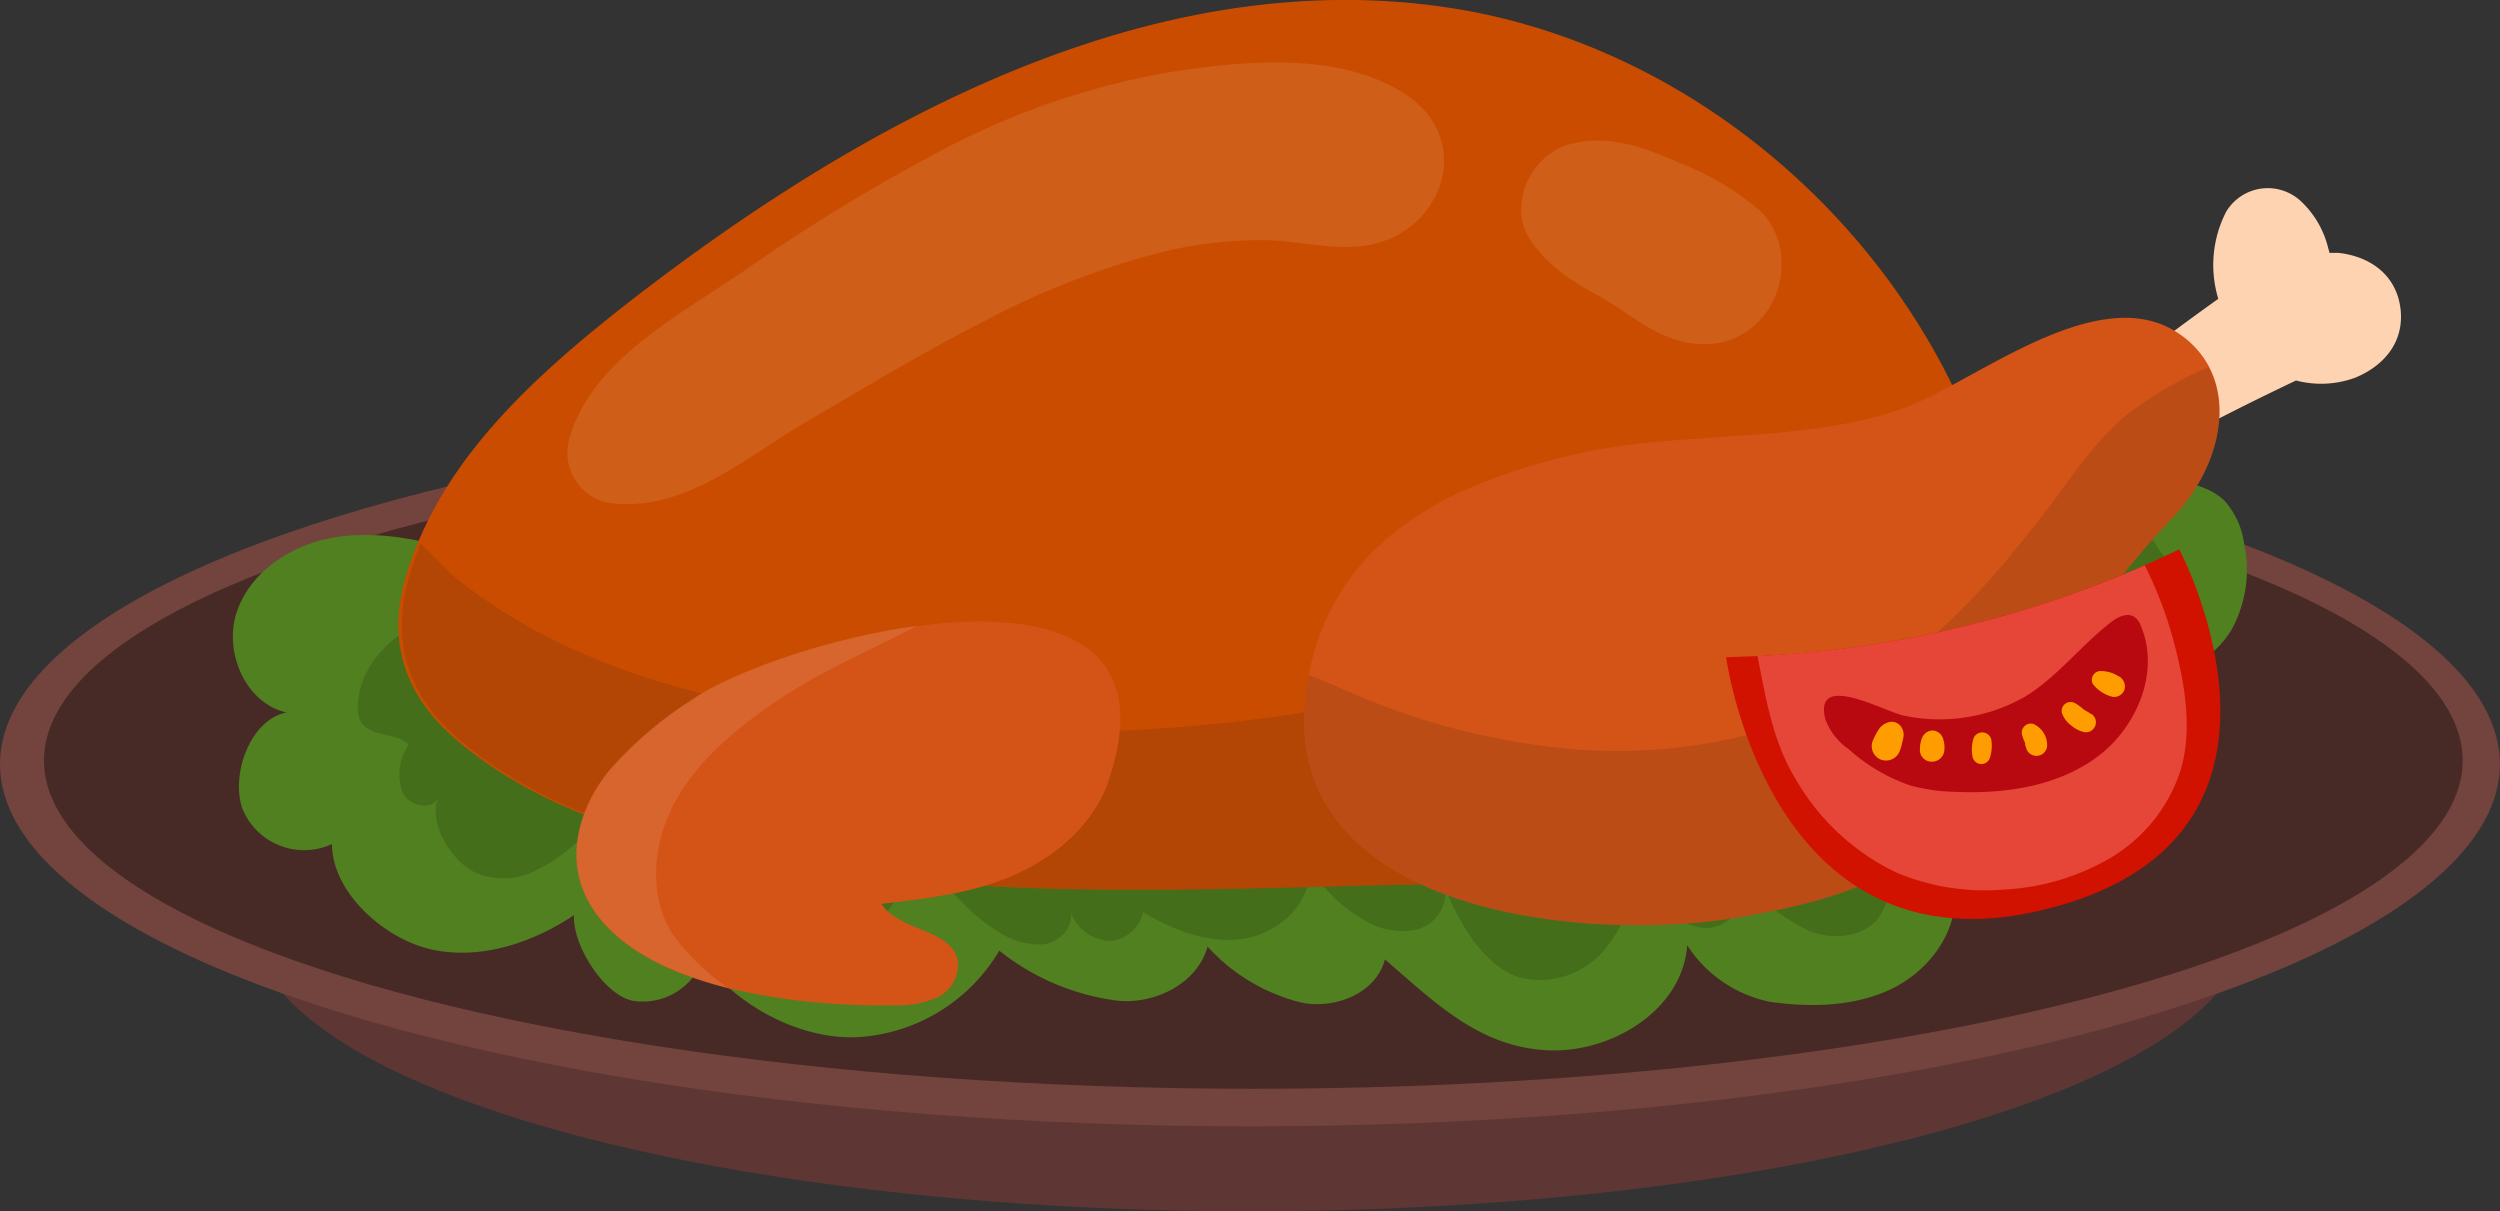 <svg xmlns="http://www.w3.org/2000/svg" viewBox="0 0 214.85 104.11"><rect x="0" y="0" width="214.85" height="104.11" fill="#333333" stroke="none"/><defs><style>.cls-1{fill:#5e3634;}.cls-2{fill:#73433d;}.cls-3{fill:#472a26;}.cls-4{fill:#36211d;}.cls-5{fill:#518020;}.cls-6{fill:#456e1b;}.cls-7{fill:#fed3b1;}.cls-8{fill:#ca4c00;}.cls-9{fill:#592d16;opacity:0.2;}.cls-10{fill:#d45417;}.cls-11{fill:#fff;opacity:0.1;}.cls-12{fill:#d21200;}.cls-13{fill:#e64638;}.cls-14{fill:#b80910;}.cls-15{fill:#ff9d00;}</style></defs><title>Asset 5</title><g id="Layer_2" data-name="Layer 2"><g id="OBJECTS"><ellipse class="cls-1" cx="107.42" cy="79.25" rx="85.75" ry="24.85"/><ellipse class="cls-2" cx="107.42" cy="65.67" rx="107.42" ry="31.13"/><ellipse class="cls-3" cx="107.71" cy="65.36" rx="103.93" ry="28.21"/><ellipse class="cls-4" cx="107.42" cy="65.67" rx="44.26" ry="12.83"/><path class="cls-5" d="M191.8,54.08c-1.29,2.17-3.64,3.8-6.15,3.49,3.62,2.3,4.3,7.87,1.79,11.35s-7.15,4.59-11.25,3.31c1.51.67,1.83,2.91.86,4.25a4.77,4.77,0,0,1-4.44,1.62A13.9,13.9,0,0,1,168,76.47c.31,3.56-2.19,6.93-5.39,8.49s-7,1.63-10.48,1.14A11.1,11.1,0,0,1,145,81.24c-.41,5.66-6.73,9.44-12.38,9s-9.3-4.08-13.6-7.79c-.75,2.93-4.37,4.36-7.31,3.68a16.09,16.09,0,0,1-7.93-4.78c-.87,3.17-4.53,5-7.8,4.64A20.43,20.43,0,0,1,85.88,81.7a15.18,15.18,0,0,1-12.12,7.43c-4.94.26-10.44-2.68-13.35-6.68a5.5,5.5,0,0,1-6,3.56c-2.51-.48-5.23-4.81-5.08-7.36-3.52,2.34-7.84,3.81-12,3s-8.79-4.89-8.8-9.11a5.73,5.73,0,0,1-7.71-3.07c-1-3,.73-7.65,3.81-8.24-3.57-.8-5.46-5.28-4.25-8.73s4.72-5.7,8.33-6.31,7.3.16,10.81,1.17q3.23.93,6.56,1.81C79.41,57.91,119.5,62,147.82,43.72c5.32-3.43,12-3.81,18.33-3.75q7.24.06,14.46.69c1.81.16,3.62.34,5.42.55s3.82.53,5.15,1.83a6.89,6.89,0,0,1,1.68,3.69A10.67,10.67,0,0,1,191.8,54.08Z"/><path class="cls-6" d="M186.58,49.63c-.11,1.53-2.05,2.18-3.57,2s-3.37-1.64-4.85-1.29a7.18,7.18,0,0,1,3.62,9.92c-.88,1.51-2.32,3.09-3.79,2.15,1.08,1.91,1.18,4.57-.4,6.09S173.31,70.4,171,70c-.17,1.78-2.16,3-3.95,2.8a9.55,9.55,0,0,1-5.42-2.59,6.89,6.89,0,0,1,.95,4.08,7.2,7.2,0,0,1-1.15,4.62c-1.41,1.73-4.1,1.92-6.15,1a17.05,17.05,0,0,1-5.48-4.34,3.41,3.41,0,0,1-2.89,4.18,4.61,4.61,0,0,1-3-1,10.48,10.48,0,0,1-3.12-4.41,13.06,13.06,0,0,1-2.95,7.34A7.21,7.21,0,0,1,130.58,84c-3.11-1-5.08-4.59-6.38-7.59a3.28,3.28,0,0,1-2.61,3.51,6.19,6.19,0,0,1-4.6-1,12.42,12.42,0,0,1-4.48-4.57c.37,3.09-2.52,5.85-5.59,6.32s-6-.7-8.68-2.26a3.18,3.18,0,0,1-2.88,2.46A3.74,3.74,0,0,1,92,78.35c.31,1.36-1,2.65-2.4,2.82A6.52,6.52,0,0,1,85.69,80c-2.59-1.52-4.78-4.47-6.82-6.67a19.69,19.69,0,0,1-2.77,5.25,8,8,0,0,1-4.92,3.08,8.75,8.75,0,0,1-3.22-.2c-3.62-.81-7.32-3.23-8.31-6.81a3.18,3.18,0,0,1-3.53,2.74,4.54,4.54,0,0,1-3.55-3.16,7.23,7.23,0,0,1-.16-4.64c-.79.83-1.61,1.64-2.46,2.41a14.38,14.38,0,0,1-4.31,3,6,6,0,0,1-5.07-.15c-1.92-1.1-3.79-4.25-2.91-6.28-.62,1.18-2.65.66-3.11-.58a4.52,4.52,0,0,1,.58-4c-1.12-1.09-3.37-.6-4.13-2a2.35,2.35,0,0,1-.25-1.23c0-2.9,2.12-5.47,4.66-6.88s5.48-1.87,8.35-2.32c.74-.83,1.5-1.65,2.29-2.44C79.41,57.91,119.5,62,147.82,43.72c5.32-3.43,12-3.81,18.33-3.75q7.24.06,14.46.69a60.7,60.7,0,0,1,5.14,6.86A3.44,3.44,0,0,1,186.58,49.63Z"/><path class="cls-7" d="M206.29,26.45c-.39-2.85-2.61-4.42-5.34-4.72-.25,0-.5,0-.75,0L200,21a8.13,8.13,0,0,0-2.2-3.65,4.17,4.17,0,0,0-6.48.84,10,10,0,0,0-.68,7.49c-1.83,1.31-3.65,2.63-5.42,4-2.31,1.79-4.76,3.41-5.83,6.21-.66,1.74,1,3.62,2.75,3.6,2.77,0,5.28-1.82,7.68-3.07s5-2.53,7.5-3.72a8.46,8.46,0,0,0,5.08-.24C204.94,31.42,206.67,29.32,206.29,26.45Z"/><path class="cls-8" d="M167.8,67c-2.34,1.84-5.28,2.69-8.16,3.42-9.95,2.52-20.15,5.46-30.42,5.5-16,.05-33,1.27-48.82-.1-13.58-1.19-30.14-3-41-12.09C35.1,60.14,33,55.43,35,49.17a26.32,26.32,0,0,1,.9-2.49C39.38,38.22,46.69,31.72,54,26,74.2,10.31,98.9-3.09,124.24.62c20.51,3,38.53,18.25,45.73,37.58A53.2,53.2,0,0,1,172.61,48C173.74,54.77,173.19,62.74,167.8,67Z"/><path class="cls-9" d="M168.07,67c-2.34,1.84-5.28,2.69-8.16,3.42-9.95,2.52-20.15,5.46-30.42,5.5-16,.05-33,1.27-48.82-.1-13.58-1.19-30.14-3-41-12.09-4.28-3.55-6.34-8.26-4.41-14.52a26.32,26.32,0,0,1,.9-2.49c1.17,1.17,2.22,2.29,3,2.93C47.13,56.07,57,59.27,67,61A141.79,141.79,0,0,0,170.24,38.2,53.2,53.2,0,0,1,172.88,48C174,54.77,173.46,62.74,168.07,67Z"/><path class="cls-10" d="M95.23,67.21c-1.28,3.69-4.52,6.42-8.1,8s-7.51,2-11.38,2.47c1.53,2.38,6,2.11,6.57,4.89a3.15,3.15,0,0,1-1.89,3.2,8.69,8.69,0,0,1-3.89.62,57.68,57.68,0,0,1-14-1.47c-1.11-.28-2.2-.6-3.28-1-4.28-1.49-8.64-4.35-9.55-8.78-.63-3.06.58-6.27,2.51-8.74a32.6,32.6,0,0,1,7.06-6.12c3.33-2.36,11.66-5.41,19.58-6.47C89.61,52.36,99.6,54.6,95.23,67.21Z"/><path class="cls-10" d="M187,44.18a83.59,83.59,0,0,0-11.59,15.36C172.35,65,169.44,70.48,164,74c-4.26,2.75-9.33,3.91-14.32,4.79-13.65,2.41-41.29-.39-37.21-20.78.09-.49.21-1,.34-1.49,2.83-10.71,12.42-15.17,22.8-17.53,9.06-2.07,20.67-.77,29-4.32,6-2.57,16.06-10.5,22.64-6a7.89,7.89,0,0,1,2.58,2.82C191.94,35.46,190.16,40.75,187,44.18Z"/><path class="cls-11" d="M120.72,8.06c-5.68-3.68-14-2.84-20.4-1.82A65.78,65.78,0,0,0,81,12.88,157.46,157.46,0,0,0,63.9,23.31c-5.44,3.72-13.22,7.74-15,14.52a4.37,4.37,0,0,0,4.16,5.46c6.06.47,11.21-4.1,16.17-7s10.07-6,15.28-8.65a69.8,69.8,0,0,1,15.44-6,35.88,35.88,0,0,1,8.51-1c2.94,0,5.8.85,8.71.5C123.88,20.26,126.94,12.09,120.72,8.06Z"/><path class="cls-11" d="M151.14,18a24.43,24.43,0,0,0-6.94-4.06c-3-1.31-6-2.43-9.31-1.54s-5.4,5.22-3.35,8.25c1.52,2.26,3.57,3.53,5.92,4.82,1.82,1,3.5,2.43,5.39,3.28,3.15,1.43,6.6,1.12,8.83-1.76C153.66,24.41,153.68,20.29,151.14,18Z"/><path class="cls-9" d="M187,44.18a83.59,83.59,0,0,0-11.59,15.36C172.35,65,169.44,70.48,164,74c-4.26,2.75-9.33,3.91-14.32,4.79-13.65,2.41-41.29-.39-37.21-20.78.7.23,1.58.62,2.69,1.11a62,62,0,0,0,20.07,5.27c8.92.69,18.15-1.07,25.73-5.83,6.76-4.25,11.89-10.62,16.64-17a33.79,33.79,0,0,1,4.74-5.58,32.21,32.21,0,0,1,7.44-4.42C191.94,35.46,190.16,40.75,187,44.18Z"/><path class="cls-11" d="M58,68.94c-1.88,3.46-2.32,7.93-.24,11.28a19.94,19.94,0,0,0,4.77,4.66c-1.11-.28-2.2-.6-3.28-1-4.28-1.49-8.64-4.35-9.55-8.78-.63-3.06.58-6.27,2.51-8.74a32.6,32.6,0,0,1,7.06-6.12c3.33-2.36,11.66-5.41,19.58-6.47-4.24,2.23-8.6,4-12.61,6.82C63,62.85,59.89,65.47,58,68.94Z"/><path class="cls-12" d="M177.6,77.64c-25.38,7.8-29.26-21.16-29.26-21.16l2.66-.09a94.19,94.19,0,0,0,33.28-7.8c1-.44,2-.9,3-1.38C187.29,47.21,199.83,70.8,177.6,77.64Z"/><path class="cls-13" d="M187.35,66.35a13.61,13.61,0,0,1-5.9,7.33,20,20,0,0,1-9.12,2.76A19.71,19.71,0,0,1,163,75a19.91,19.91,0,0,1-8.72-8.11c-1.93-3.18-2.52-6.86-3.24-10.51,1.25-.06,2.5-.15,3.76-.26a94.06,94.06,0,0,0,27.58-6.71c.65-.27,1.3-.54,1.94-.83A34.94,34.94,0,0,1,187,55.87C187.85,59.3,188.4,63,187.35,66.35Z"/><path class="cls-14" d="M174,59.89c2.8-1.7,4.83-4.42,7.42-6.42.57-.44,1.35-.85,2-.46a1.63,1.63,0,0,1,.56.77c1.68,3.92-.32,8.73-3.75,11.27s-7.94,3.19-12.21,3a15.71,15.71,0,0,1-3.86-.55,15.34,15.34,0,0,1-5.3-3.13,5.3,5.3,0,0,1-2-2.6c-1-4.12,5.19-.55,6.8-.26A14.83,14.83,0,0,0,174,59.89Z"/><path class="cls-15" d="M163.6,63.16a1.27,1.27,0,0,0-.29-.8,1,1,0,0,0-.93-.31,1.51,1.51,0,0,0-1,.77,5.55,5.55,0,0,0-.46.91,1.25,1.25,0,0,0,.77,1.57,1.27,1.27,0,0,0,1.58-.77,5,5,0,0,0,.22-.78A2.88,2.88,0,0,0,163.6,63.16Z"/><path class="cls-15" d="M167,63.53a1,1,0,0,0-.87-.75,1,1,0,0,0-.95.64,2.46,2.46,0,0,0-.18.94,1,1,0,0,0,1,1.1,1.07,1.07,0,0,0,1.1-1A2.34,2.34,0,0,0,167,63.53Z"/><path class="cls-15" d="M171.13,63.56a.8.8,0,0,0-1.53-.09,3.22,3.22,0,0,0-.07,1.6.77.77,0,0,0,1.47.09A3.33,3.33,0,0,0,171.13,63.56Z"/><path class="cls-15" d="M174.76,62.22a.78.78,0,0,0-1,.88,3.31,3.31,0,0,0,.28.74l0,.06,0,.08a2.81,2.81,0,0,0,.16.49.92.92,0,0,0,1.73-.36A2,2,0,0,0,174.76,62.22Z"/><path class="cls-15" d="M179.69,61.36c-.2-.17-.46-.27-.67-.43a4.09,4.09,0,0,0-.64-.47.79.79,0,0,0-.86,0,.76.76,0,0,0-.32.8,2.14,2.14,0,0,0,.77,1.06,2.67,2.67,0,0,0,1,.56.86.86,0,0,0,.76-1.53Z"/><path class="cls-15" d="M182,58.08a2.74,2.74,0,0,0-1.62-.4.77.77,0,0,0-.53,1.09,3.11,3.11,0,0,0,1.54,1.07.93.93,0,0,0,1.19-.58A1,1,0,0,0,182,58.08Z"/></g></g></svg>